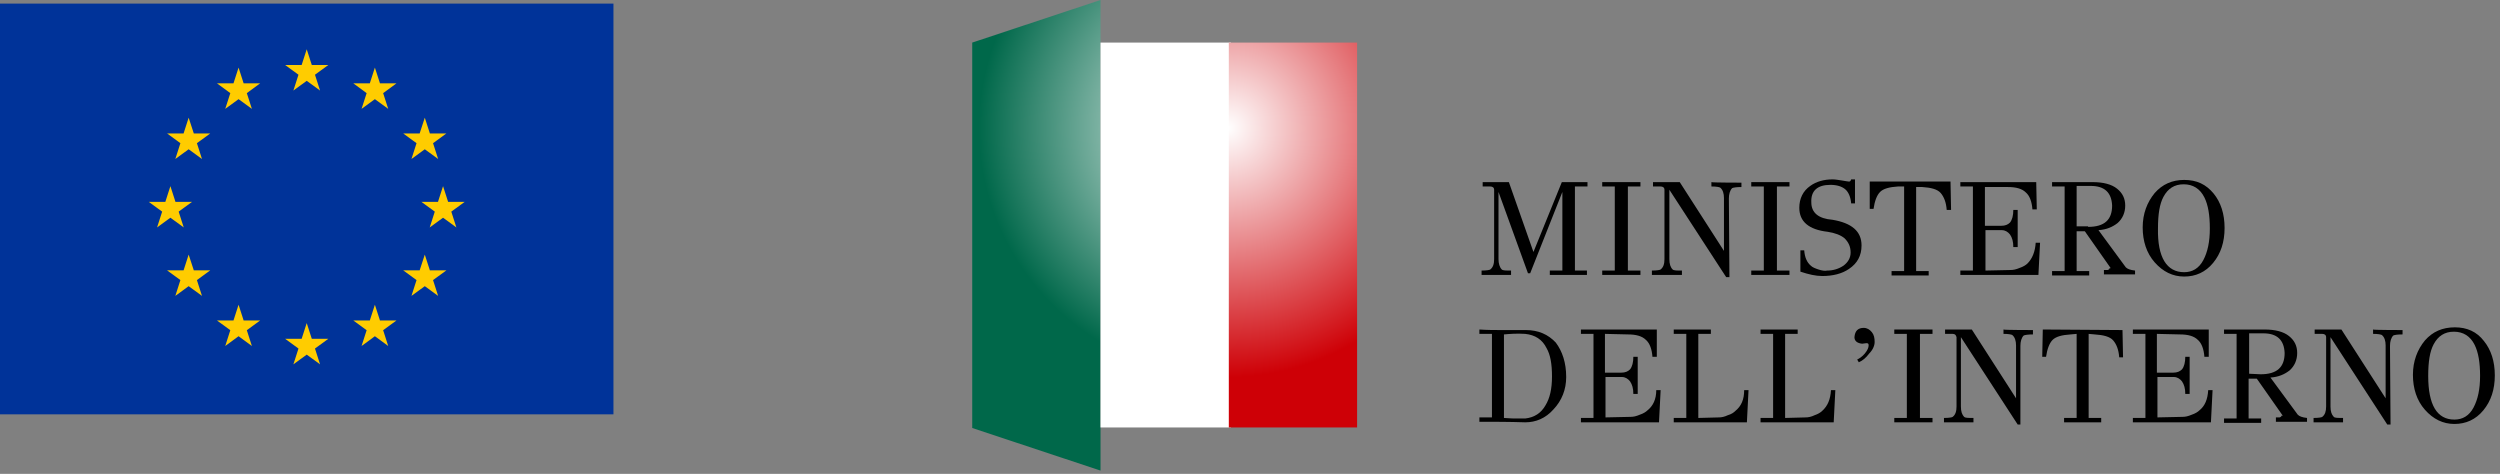 <svg width="306" height="58" viewBox="0 0 306 58" fill="none" xmlns="http://www.w3.org/2000/svg">
<rect x="0" y="0" width="306" height="58" fill="#808080" stroke="none"/>
<path d="M134.703 57.6L119 52.388V5.212L134.703 0V57.6Z" fill="url(#paint0_radial)"/>
<path d="M194.241 33.116V33.65H189.697V33.116H191.234V23.493L187.292 33.45H187.025L183.416 23.493V31.712C183.416 32.247 183.55 32.715 183.817 32.982C183.951 33.116 184.285 33.116 184.953 33.116V33.65H181.345V33.116C181.946 33.116 182.347 33.049 182.414 32.982C182.748 32.715 182.882 32.314 182.882 31.712V23.226C182.882 22.959 182.681 22.825 182.414 22.825H181.478V22.291H184.686L187.693 30.844L191.168 22.291H194.308V22.825H192.771V33.116H194.241Z" fill="black"/>
<path d="M200.789 33.116V33.65H196.112V33.116H197.649V22.825H196.112V22.291H200.789V22.825H199.252V33.116H200.789Z" fill="black"/>
<path d="M213.152 22.357V22.892C212.55 22.892 212.149 22.959 212.016 23.026C211.748 23.293 211.615 23.761 211.615 24.295L211.682 33.917H211.281L204.331 23.226V31.712C204.331 32.314 204.465 32.715 204.732 32.982C204.866 33.116 205.2 33.116 205.868 33.116V33.65H202.193V33.116C202.794 33.116 203.195 33.049 203.262 32.982C203.596 32.715 203.73 32.314 203.73 31.712V23.226C203.73 22.959 203.529 22.825 203.262 22.825H202.327V22.291H205.601L211.013 30.71V24.228C211.013 23.694 210.88 23.226 210.546 22.959C210.412 22.892 210.078 22.825 209.476 22.825V22.291C209.543 22.357 213.152 22.357 213.152 22.357Z" fill="black"/>
<path d="M219.032 33.116V33.65H214.354V33.116H215.891V22.825H214.354V22.291H219.032V22.825H217.495V33.116H219.032Z" fill="black"/>
<path d="M227.853 30.043C227.853 31.312 227.318 32.248 226.316 32.916C225.447 33.518 224.311 33.785 223.041 33.785C222.24 33.785 221.371 33.584 220.369 33.25V30.644H220.836C220.903 31.513 221.17 32.114 221.638 32.515C221.839 32.716 222.173 32.849 222.574 32.983C222.975 33.117 223.375 33.184 223.643 33.117C224.378 33.117 225.046 32.916 225.647 32.515C226.182 32.114 226.516 31.58 226.516 30.912C226.516 30.177 226.249 29.642 225.781 29.174C225.313 28.773 224.578 28.506 223.71 28.372C221.371 28.105 220.235 27.103 220.235 25.432C220.235 24.296 220.703 23.361 221.571 22.759C222.306 22.225 223.242 21.957 224.311 21.957C224.645 21.957 224.979 22.024 225.447 22.091C225.915 22.158 226.182 22.225 226.316 22.225C226.449 22.225 226.516 22.158 226.583 21.957H227.051V24.898H226.583C226.516 24.096 226.249 23.494 225.848 23.16C225.447 22.826 224.846 22.626 224.044 22.626C222.44 22.626 221.638 23.361 221.705 24.764C221.705 26.034 222.574 26.769 224.311 26.902C226.65 27.303 227.853 28.306 227.853 30.043Z" fill="black"/>
<path d="M238.744 22.356L238.811 25.697H238.277C238.21 24.762 237.942 24.094 237.542 23.626C237.141 23.158 236.339 22.958 235.27 22.891H234.535V33.181H236.071V33.716H231.528V33.181H233.065V22.824H232.329C231.26 22.891 230.525 23.091 230.124 23.492C229.723 23.893 229.456 24.628 229.322 25.564H228.855V22.223H238.744V22.356Z" fill="black"/>
<path d="M249.169 29.708H249.703L249.503 33.65H239.947V33.116H241.484V22.825H239.947V22.291H249.235L249.302 25.632H248.768C248.701 24.696 248.434 23.961 247.966 23.56C247.498 23.092 246.763 22.892 245.761 22.892H242.954V27.636H244.959C245.427 27.636 245.761 27.503 246.028 27.235C246.295 26.901 246.429 26.367 246.429 25.698H246.964V30.242H246.429C246.429 29.574 246.295 29.106 246.028 28.705C245.761 28.371 245.427 28.171 245.026 28.171H243.021V33.116L246.095 33.049C246.429 33.049 246.763 32.982 247.231 32.782C247.632 32.648 247.966 32.447 248.166 32.247C248.768 31.646 249.102 30.777 249.169 29.708Z" fill="black"/>
<path d="M258.323 32.782L255.182 28.305H254.18V33.182H255.717V33.717H251.173V33.182H252.71V22.825H251.173V22.291H256.118C257.454 22.291 258.457 22.558 259.125 23.092C259.793 23.627 260.127 24.295 260.127 25.164C260.127 26.032 259.793 26.768 259.192 27.302C258.59 27.77 257.855 28.104 256.853 28.171L260.194 32.715C260.394 32.915 260.729 33.049 261.33 33.116V33.583C260.528 33.583 259.259 33.583 257.521 33.583V33.049H257.989C258.123 32.982 258.189 32.982 258.189 32.848C258.39 32.848 258.323 32.782 258.323 32.782ZM255.583 27.77C257.588 27.77 258.523 26.901 258.523 25.164C258.457 23.56 257.588 22.758 255.917 22.758H254.18V27.703H255.583V27.77Z" fill="black"/>
<path d="M270.952 23.694C271.821 24.763 272.289 26.166 272.289 27.903C272.289 29.641 271.821 31.044 270.885 32.18C269.95 33.316 268.747 33.85 267.344 33.85C265.941 33.85 264.738 33.249 263.735 32.113C262.733 30.977 262.265 29.507 262.265 27.836C262.265 26.166 262.8 24.763 263.735 23.627C264.671 22.558 265.874 22.023 267.344 22.023C268.881 22.023 270.017 22.558 270.952 23.694ZM267.344 33.316C268.346 33.316 269.148 32.848 269.683 31.846C270.217 30.843 270.484 29.574 270.484 27.97C270.484 26.366 270.284 25.097 269.816 24.161C269.282 23.092 268.413 22.558 267.277 22.558C266.141 22.558 265.339 23.092 264.805 24.094C264.337 24.963 264.136 26.233 264.136 27.97C264.07 31.512 265.206 33.316 267.344 33.316Z" fill="black"/>
<path d="M191.702 46.145C191.702 47.682 191.167 49.019 190.165 50.088C189.163 51.224 187.96 51.692 186.69 51.692C184.686 51.625 182.815 51.625 181.077 51.625V51.09H182.614V40.867H181.077V40.332C182.079 40.399 182.948 40.399 183.683 40.399C184.418 40.399 185.421 40.399 186.757 40.399C188.294 40.399 189.497 40.933 190.432 41.936C191.234 43.005 191.702 44.408 191.702 46.145ZM189.163 49.62C189.697 48.752 189.964 47.616 189.964 46.079C189.964 44.542 189.764 43.406 189.296 42.604C188.762 41.535 187.893 41 186.69 40.867C185.688 40.8 184.819 40.867 184.084 40.933V51.157C184.819 51.224 185.354 51.224 185.755 51.224C186.156 51.224 186.423 51.224 186.69 51.224C187.826 51.09 188.628 50.556 189.163 49.62Z" fill="black"/>
<path d="M202.727 47.749H203.262L203.061 51.692H193.506V51.157H195.043V40.867H193.506V40.332H202.794V43.673H202.259C202.193 42.738 201.925 42.003 201.458 41.602C200.99 41.134 200.255 40.933 199.253 40.933L196.446 40.867V45.611H198.451C198.918 45.611 199.253 45.477 199.52 45.21C199.787 44.876 199.921 44.341 199.921 43.673H200.455V48.217H199.921C199.921 47.549 199.787 47.081 199.52 46.68C199.253 46.346 198.918 46.145 198.517 46.145H196.513V51.09L199.587 51.023C199.921 51.023 200.255 50.957 200.723 50.756C201.124 50.623 201.458 50.422 201.658 50.222C202.326 49.687 202.727 48.885 202.727 47.749Z" fill="black"/>
<path d="M213.486 47.749H214.02L213.82 51.692H204.866V51.157H206.403V40.867H204.866V40.332H209.41V40.867H207.873V51.157L210.412 51.09C210.679 51.09 211.08 51.023 211.481 50.823C211.949 50.689 212.216 50.489 212.417 50.288C213.152 49.687 213.486 48.885 213.486 47.749Z" fill="black"/>
<path d="M224.111 47.749H224.645L224.445 51.692H215.491V51.157H217.028V40.867H215.491V40.332H220.035V40.867H218.498V51.157L221.037 51.09C221.304 51.09 221.705 51.023 222.106 50.823C222.507 50.689 222.841 50.489 223.042 50.288C223.71 49.687 224.044 48.885 224.111 47.749Z" fill="black"/>
<path d="M228.12 40.132C228.521 40.132 228.855 40.332 229.122 40.666C229.389 41.001 229.456 41.401 229.456 41.869C229.456 42.27 229.256 42.805 228.788 43.273C228.387 43.807 227.986 44.141 227.518 44.342L227.318 44.008C227.585 43.874 227.919 43.673 228.253 43.273C228.587 42.871 228.721 42.537 228.721 42.27C228.721 42.07 228.654 42.003 228.454 42.003L227.919 42.07C227.318 42.003 226.984 41.736 226.984 41.268C227.05 40.466 227.451 40.132 228.12 40.132Z" fill="black"/>
<path d="M236.539 51.157V51.692H231.861V51.157H233.398V40.867H231.861V40.332H236.539V40.867H235.002V51.157H236.539Z" fill="black"/>
<path d="M248.834 40.399V40.933C248.233 40.933 247.832 41 247.698 41.067C247.431 41.334 247.297 41.802 247.297 42.337V51.959H246.963L240.014 41.267V49.754C240.014 50.355 240.147 50.756 240.415 51.023C240.548 51.157 240.882 51.157 241.551 51.157V51.692H237.942V51.157C238.544 51.157 238.944 51.09 239.011 51.023C239.345 50.756 239.479 50.355 239.479 49.754V41.267C239.412 41 239.279 40.867 239.011 40.867H238.076V40.332H241.35L246.763 48.752V42.27C246.763 41.735 246.629 41.267 246.295 41C246.161 40.933 245.827 40.867 245.226 40.867V40.332C245.226 40.399 248.834 40.399 248.834 40.399Z" fill="black"/>
<path d="M259.793 40.399L259.86 43.74H259.392C259.325 42.804 259.058 42.136 258.657 41.669C258.256 41.201 257.454 41 256.385 40.933L255.65 40.867V51.157H257.187V51.692H252.643V51.157H254.18V40.867L253.445 40.933C252.376 41 251.641 41.201 251.24 41.602C250.839 42.003 250.572 42.738 250.438 43.673H249.97L250.037 40.332L259.793 40.399Z" fill="black"/>
<path d="M270.284 47.749H270.819L270.618 51.692H261.063V51.157H262.6V40.867H261.063V40.332H270.351V43.673H269.816C269.75 42.738 269.482 42.003 269.015 41.602C268.547 41.134 267.812 40.933 266.809 40.933L264.003 40.867V45.611H266.008C266.475 45.611 266.809 45.477 267.077 45.21C267.344 44.876 267.478 44.341 267.478 43.673H268.012V48.217H267.478C267.478 47.549 267.344 47.081 267.077 46.68C266.809 46.346 266.475 46.145 266.074 46.145H264.07V51.09L267.144 51.023C267.478 51.023 267.812 50.957 268.279 50.756C268.68 50.623 269.015 50.422 269.215 50.222C269.883 49.687 270.217 48.885 270.284 47.749Z" fill="black"/>
<path d="M279.372 50.823L276.231 46.346H275.229V51.224H276.766V51.758H272.222V51.224H273.759V40.867H272.222V40.332H277.167C278.503 40.332 279.506 40.599 280.174 41.134C280.842 41.669 281.176 42.337 281.176 43.205C281.176 44.074 280.842 44.809 280.241 45.344C279.639 45.811 278.904 46.145 277.902 46.212L281.243 50.756C281.444 50.957 281.778 51.09 282.379 51.157V51.625C281.577 51.625 280.308 51.625 278.57 51.625V51.09H279.038C279.172 51.023 279.238 51.023 279.238 50.89C279.439 50.89 279.439 50.823 279.372 50.823ZM276.699 45.811C278.704 45.811 279.639 44.943 279.639 43.205C279.573 41.602 278.704 40.8 277.033 40.8H275.296V45.745L276.699 45.811Z" fill="black"/>
<path d="M294.072 40.399V40.933C293.404 40.933 293.07 41 292.936 41.067C292.669 41.334 292.535 41.802 292.535 42.337L292.602 51.959H292.201L285.252 41.267V49.754C285.252 50.355 285.386 50.756 285.653 51.023C285.786 51.157 286.121 51.157 286.789 51.157V51.692H283.18V51.157C283.782 51.157 284.183 51.09 284.25 51.023C284.584 50.756 284.717 50.355 284.717 49.754V41.267C284.717 41 284.517 40.867 284.25 40.867H283.314V40.332H286.588L292.001 48.752V42.27C292.001 41.735 291.867 41.267 291.533 41C291.399 40.933 291.065 40.867 290.464 40.867V40.332C290.464 40.399 294.072 40.399 294.072 40.399Z" fill="black"/>
<path d="M304.029 41.736C304.897 42.805 305.365 44.208 305.365 45.946C305.365 47.683 304.897 49.086 303.962 50.222C303.026 51.358 301.823 51.893 300.42 51.893C299.017 51.893 297.814 51.291 296.812 50.156C295.81 49.02 295.342 47.549 295.342 45.879C295.342 44.208 295.876 42.805 296.812 41.669C297.747 40.6 298.95 40.065 300.487 40.065C301.957 40.065 303.16 40.6 304.029 41.736ZM300.42 51.358C301.423 51.358 302.224 50.891 302.759 49.888C303.294 48.886 303.561 47.616 303.561 46.013C303.561 44.409 303.36 43.139 302.893 42.204C302.358 41.135 301.489 40.6 300.353 40.6C299.217 40.6 298.416 41.135 297.881 42.137C297.413 43.006 297.213 44.275 297.213 46.013C297.213 49.554 298.282 51.358 300.42 51.358Z" fill="black"/>
<path d="M150.673 5.212H134.703V52.321H150.673V5.212Z" fill="white"/>
<path d="M166.109 5.212H150.406V52.321H166.109V5.212Z" fill="url(#paint1_radial)"/>
<g clip-path="url(#clip0)">
<path d="M75.086 0.443H0V50.713H75.086V0.443Z" fill="#003399"/>
<path d="M37.543 6.029L36.922 7.956H34.901L36.533 9.147L35.911 11.084L37.543 9.892L39.175 11.084L38.553 9.147L40.185 7.956H38.164L37.543 6.029Z" fill="#FFCC00"/>
<path d="M38.164 41.469L37.543 39.542L36.922 41.469H34.901L36.533 42.661L35.911 44.597L37.543 43.405L39.175 44.597L38.553 42.661L40.185 41.469H38.164Z" fill="#FFCC00"/>
<path d="M20.857 26.648L22.489 27.84L21.868 25.904L23.499 24.712H21.478L20.857 22.785L20.236 24.712H18.215L19.847 25.904L19.226 27.84L20.857 26.648Z" fill="#FFCC00"/>
<path d="M29.2 8.272L28.579 10.2H26.558L28.19 11.4L27.569 13.327L29.2 12.136L30.832 13.327L30.211 11.4L31.842 10.2H29.821L29.2 8.272Z" fill="#FFCC00"/>
<path d="M23.091 14.407L22.47 16.334H20.45L22.081 17.526L21.46 19.462L23.091 18.27L24.723 19.462L24.102 17.526L25.733 16.334H23.722L23.091 14.407Z" fill="#FFCC00"/>
<path d="M23.722 33.091L23.091 31.164L22.47 33.091H20.45L22.081 34.282L21.46 36.218L23.091 35.027L24.723 36.218L24.102 34.282L25.733 33.091H23.722Z" fill="#FFCC00"/>
<path d="M29.821 39.225L29.2 37.298L28.579 39.225H26.558L28.19 40.417L27.569 42.353L29.2 41.152L30.832 42.353L30.211 40.417L31.842 39.225H29.821Z" fill="#FFCC00"/>
<path d="M56.871 24.712H54.85L54.229 22.785L53.608 24.712H51.587L53.218 25.904L52.597 27.84L54.229 26.648L55.86 27.84L55.239 25.904L56.871 24.712Z" fill="#FFCC00"/>
<path d="M45.886 8.272L45.265 10.2H43.244L44.876 11.4L44.255 13.327L45.886 12.136L47.518 13.327L46.897 11.4L48.528 10.2H46.507L45.886 8.272Z" fill="#FFCC00"/>
<path d="M50.984 17.526L50.363 19.462L51.995 18.27L53.627 19.462L53.005 17.526L54.637 16.334H52.616L51.995 14.407L51.365 16.334H49.353L50.984 17.526Z" fill="#FFCC00"/>
<path d="M52.616 33.091L51.995 31.164L51.365 33.091H49.353L50.984 34.282L50.363 36.218L51.995 35.027L53.627 36.218L53.005 34.282L54.637 33.091H52.616Z" fill="#FFCC00"/>
<path d="M46.507 39.225L45.886 37.298L45.265 39.225H43.244L44.876 40.417L44.255 42.353L45.886 41.152L47.518 42.353L46.897 40.417L48.528 39.225H46.507Z" fill="#FFCC00"/>
</g>
<defs>
<radialGradient id="paint0_radial" cx="0" cy="0" r="1" gradientUnits="userSpaceOnUse" gradientTransform="translate(150.291 15.698) scale(30.483)">
<stop stop-color="white"/>
<stop offset="1" stop-color="#00684A"/>
</radialGradient>
<radialGradient id="paint1_radial" cx="0" cy="0" r="1" gradientUnits="userSpaceOnUse" gradientTransform="translate(150.291 15.698) scale(30.483)">
<stop stop-color="white"/>
<stop offset="1" stop-color="#CE0006"/>
</radialGradient>
<clipPath id="clip0">
<rect width="75.086" height="50.27" fill="white" transform="translate(0 0.443)"/>
</clipPath>
</defs>
</svg>
